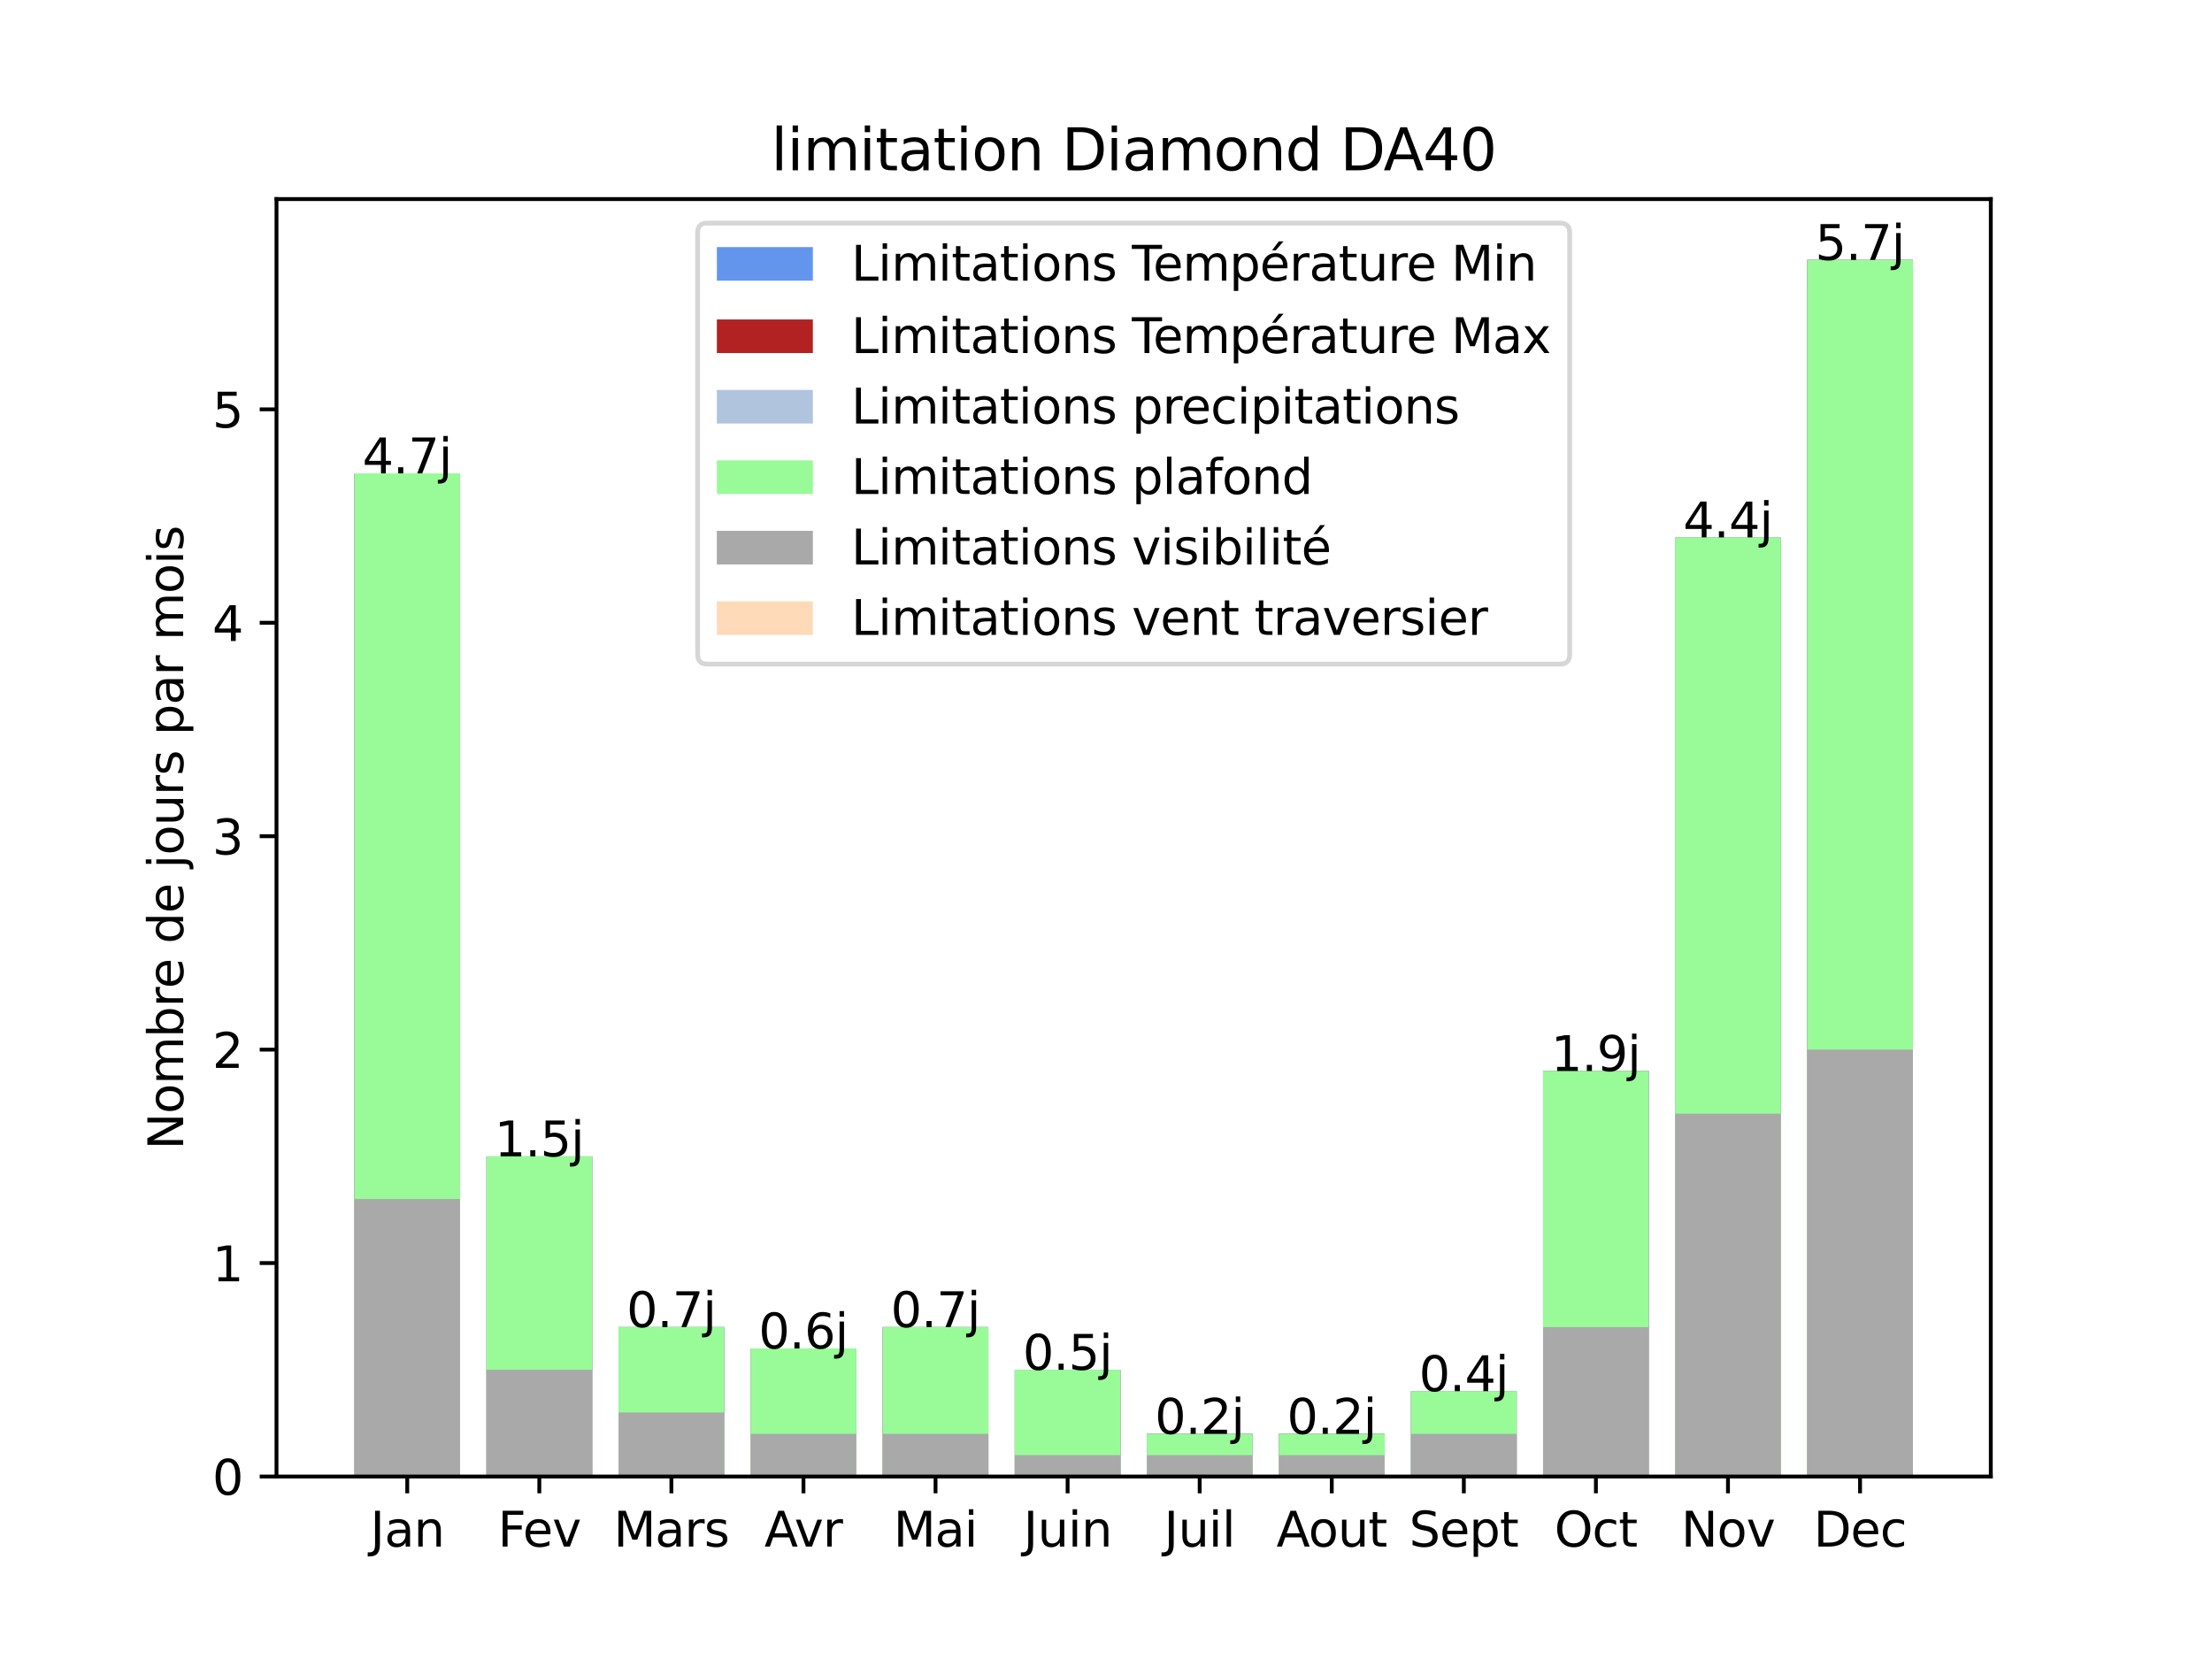 <?xml version="1.0" encoding="utf-8" standalone="no"?>
<!DOCTYPE svg PUBLIC "-//W3C//DTD SVG 1.1//EN"
  "http://www.w3.org/Graphics/SVG/1.1/DTD/svg11.dtd">
<svg xmlns:xlink="http://www.w3.org/1999/xlink" width="460.8pt" height="345.6pt" viewBox="0 0 460.8 345.6" xmlns="http://www.w3.org/2000/svg" version="1.1">
 <defs>
  <style type="text/css">*{stroke-linejoin: round; stroke-linecap: butt}</style>
 </defs>
 <g id="figure_1">
  <g id="patch_1">
   <path d="M 0 345.6 
L 460.8 345.6 
L 460.8 0 
L 0 0 
z
" style="fill: #ffffff"/>
  </g>
  <g id="axes_1">
   <g id="patch_2">
    <path d="M 57.6 307.584 
L 414.72 307.584 
L 414.72 41.472 
L 57.6 41.472 
z
" style="fill: #ffffff"/>
   </g>
   <g id="patch_3">
    <path d="M 73.833 307.584 
L 95.843 307.584 
L 95.843 98.607 
L 73.833 98.607 
z
" clip-path="url(#p73e7b53fdc)" style="fill: #6495ed"/>
   </g>
   <g id="patch_4">
    <path d="M 101.346 307.584 
L 123.356 307.584 
L 123.356 240.889 
L 101.346 240.889 
z
" clip-path="url(#p73e7b53fdc)" style="fill: #6495ed"/>
   </g>
   <g id="patch_5">
    <path d="M 128.859 307.584 
L 150.869 307.584 
L 150.869 276.46 
L 128.859 276.46 
z
" clip-path="url(#p73e7b53fdc)" style="fill: #6495ed"/>
   </g>
   <g id="patch_6">
    <path d="M 156.372 307.584 
L 178.382 307.584 
L 178.382 280.906 
L 156.372 280.906 
z
" clip-path="url(#p73e7b53fdc)" style="fill: #6495ed"/>
   </g>
   <g id="patch_7">
    <path d="M 183.885 307.584 
L 205.896 307.584 
L 205.896 276.46 
L 183.885 276.46 
z
" clip-path="url(#p73e7b53fdc)" style="fill: #6495ed"/>
   </g>
   <g id="patch_8">
    <path d="M 211.398 307.584 
L 233.409 307.584 
L 233.409 285.352 
L 211.398 285.352 
z
" clip-path="url(#p73e7b53fdc)" style="fill: #6495ed"/>
   </g>
   <g id="patch_9">
    <path d="M 238.911 307.584 
L 260.922 307.584 
L 260.922 298.691 
L 238.911 298.691 
z
" clip-path="url(#p73e7b53fdc)" style="fill: #6495ed"/>
   </g>
   <g id="patch_10">
    <path d="M 266.424 307.584 
L 288.435 307.584 
L 288.435 298.691 
L 266.424 298.691 
z
" clip-path="url(#p73e7b53fdc)" style="fill: #6495ed"/>
   </g>
   <g id="patch_11">
    <path d="M 293.938 307.584 
L 315.948 307.584 
L 315.948 289.799 
L 293.938 289.799 
z
" clip-path="url(#p73e7b53fdc)" style="fill: #6495ed"/>
   </g>
   <g id="patch_12">
    <path d="M 321.451 307.584 
L 343.461 307.584 
L 343.461 223.104 
L 321.451 223.104 
z
" clip-path="url(#p73e7b53fdc)" style="fill: #6495ed"/>
   </g>
   <g id="patch_13">
    <path d="M 348.964 307.584 
L 370.974 307.584 
L 370.974 111.946 
L 348.964 111.946 
z
" clip-path="url(#p73e7b53fdc)" style="fill: #6495ed"/>
   </g>
   <g id="patch_14">
    <path d="M 376.477 307.584 
L 398.487 307.584 
L 398.487 54.144 
L 376.477 54.144 
z
" clip-path="url(#p73e7b53fdc)" style="fill: #6495ed"/>
   </g>
   <g id="patch_15">
    <path d="M 73.833 307.584 
L 95.843 307.584 
L 95.843 98.607 
L 73.833 98.607 
z
" clip-path="url(#p73e7b53fdc)" style="fill: #b22222"/>
   </g>
   <g id="patch_16">
    <path d="M 101.346 307.584 
L 123.356 307.584 
L 123.356 240.889 
L 101.346 240.889 
z
" clip-path="url(#p73e7b53fdc)" style="fill: #b22222"/>
   </g>
   <g id="patch_17">
    <path d="M 128.859 307.584 
L 150.869 307.584 
L 150.869 276.46 
L 128.859 276.46 
z
" clip-path="url(#p73e7b53fdc)" style="fill: #b22222"/>
   </g>
   <g id="patch_18">
    <path d="M 156.372 307.584 
L 178.382 307.584 
L 178.382 280.906 
L 156.372 280.906 
z
" clip-path="url(#p73e7b53fdc)" style="fill: #b22222"/>
   </g>
   <g id="patch_19">
    <path d="M 183.885 307.584 
L 205.896 307.584 
L 205.896 276.46 
L 183.885 276.46 
z
" clip-path="url(#p73e7b53fdc)" style="fill: #b22222"/>
   </g>
   <g id="patch_20">
    <path d="M 211.398 307.584 
L 233.409 307.584 
L 233.409 285.352 
L 211.398 285.352 
z
" clip-path="url(#p73e7b53fdc)" style="fill: #b22222"/>
   </g>
   <g id="patch_21">
    <path d="M 238.911 307.584 
L 260.922 307.584 
L 260.922 298.691 
L 238.911 298.691 
z
" clip-path="url(#p73e7b53fdc)" style="fill: #b22222"/>
   </g>
   <g id="patch_22">
    <path d="M 266.424 307.584 
L 288.435 307.584 
L 288.435 298.691 
L 266.424 298.691 
z
" clip-path="url(#p73e7b53fdc)" style="fill: #b22222"/>
   </g>
   <g id="patch_23">
    <path d="M 293.938 307.584 
L 315.948 307.584 
L 315.948 289.799 
L 293.938 289.799 
z
" clip-path="url(#p73e7b53fdc)" style="fill: #b22222"/>
   </g>
   <g id="patch_24">
    <path d="M 321.451 307.584 
L 343.461 307.584 
L 343.461 223.104 
L 321.451 223.104 
z
" clip-path="url(#p73e7b53fdc)" style="fill: #b22222"/>
   </g>
   <g id="patch_25">
    <path d="M 348.964 307.584 
L 370.974 307.584 
L 370.974 111.946 
L 348.964 111.946 
z
" clip-path="url(#p73e7b53fdc)" style="fill: #b22222"/>
   </g>
   <g id="patch_26">
    <path d="M 376.477 307.584 
L 398.487 307.584 
L 398.487 54.144 
L 376.477 54.144 
z
" clip-path="url(#p73e7b53fdc)" style="fill: #b22222"/>
   </g>
   <g id="patch_27">
    <path d="M 73.833 307.584 
L 95.843 307.584 
L 95.843 98.607 
L 73.833 98.607 
z
" clip-path="url(#p73e7b53fdc)" style="fill: #b0c4de"/>
   </g>
   <g id="patch_28">
    <path d="M 101.346 307.584 
L 123.356 307.584 
L 123.356 240.889 
L 101.346 240.889 
z
" clip-path="url(#p73e7b53fdc)" style="fill: #b0c4de"/>
   </g>
   <g id="patch_29">
    <path d="M 128.859 307.584 
L 150.869 307.584 
L 150.869 276.46 
L 128.859 276.46 
z
" clip-path="url(#p73e7b53fdc)" style="fill: #b0c4de"/>
   </g>
   <g id="patch_30">
    <path d="M 156.372 307.584 
L 178.382 307.584 
L 178.382 280.906 
L 156.372 280.906 
z
" clip-path="url(#p73e7b53fdc)" style="fill: #b0c4de"/>
   </g>
   <g id="patch_31">
    <path d="M 183.885 307.584 
L 205.896 307.584 
L 205.896 276.46 
L 183.885 276.46 
z
" clip-path="url(#p73e7b53fdc)" style="fill: #b0c4de"/>
   </g>
   <g id="patch_32">
    <path d="M 211.398 307.584 
L 233.409 307.584 
L 233.409 285.352 
L 211.398 285.352 
z
" clip-path="url(#p73e7b53fdc)" style="fill: #b0c4de"/>
   </g>
   <g id="patch_33">
    <path d="M 238.911 307.584 
L 260.922 307.584 
L 260.922 298.691 
L 238.911 298.691 
z
" clip-path="url(#p73e7b53fdc)" style="fill: #b0c4de"/>
   </g>
   <g id="patch_34">
    <path d="M 266.424 307.584 
L 288.435 307.584 
L 288.435 298.691 
L 266.424 298.691 
z
" clip-path="url(#p73e7b53fdc)" style="fill: #b0c4de"/>
   </g>
   <g id="patch_35">
    <path d="M 293.938 307.584 
L 315.948 307.584 
L 315.948 289.799 
L 293.938 289.799 
z
" clip-path="url(#p73e7b53fdc)" style="fill: #b0c4de"/>
   </g>
   <g id="patch_36">
    <path d="M 321.451 307.584 
L 343.461 307.584 
L 343.461 223.104 
L 321.451 223.104 
z
" clip-path="url(#p73e7b53fdc)" style="fill: #b0c4de"/>
   </g>
   <g id="patch_37">
    <path d="M 348.964 307.584 
L 370.974 307.584 
L 370.974 111.946 
L 348.964 111.946 
z
" clip-path="url(#p73e7b53fdc)" style="fill: #b0c4de"/>
   </g>
   <g id="patch_38">
    <path d="M 376.477 307.584 
L 398.487 307.584 
L 398.487 54.144 
L 376.477 54.144 
z
" clip-path="url(#p73e7b53fdc)" style="fill: #b0c4de"/>
   </g>
   <g id="patch_39">
    <path d="M 73.833 307.584 
L 95.843 307.584 
L 95.843 98.607 
L 73.833 98.607 
z
" clip-path="url(#p73e7b53fdc)" style="fill: #98fb98"/>
   </g>
   <g id="patch_40">
    <path d="M 101.346 307.584 
L 123.356 307.584 
L 123.356 240.889 
L 101.346 240.889 
z
" clip-path="url(#p73e7b53fdc)" style="fill: #98fb98"/>
   </g>
   <g id="patch_41">
    <path d="M 128.859 307.584 
L 150.869 307.584 
L 150.869 276.46 
L 128.859 276.46 
z
" clip-path="url(#p73e7b53fdc)" style="fill: #98fb98"/>
   </g>
   <g id="patch_42">
    <path d="M 156.372 307.584 
L 178.382 307.584 
L 178.382 280.906 
L 156.372 280.906 
z
" clip-path="url(#p73e7b53fdc)" style="fill: #98fb98"/>
   </g>
   <g id="patch_43">
    <path d="M 183.885 307.584 
L 205.896 307.584 
L 205.896 276.46 
L 183.885 276.46 
z
" clip-path="url(#p73e7b53fdc)" style="fill: #98fb98"/>
   </g>
   <g id="patch_44">
    <path d="M 211.398 307.584 
L 233.409 307.584 
L 233.409 285.352 
L 211.398 285.352 
z
" clip-path="url(#p73e7b53fdc)" style="fill: #98fb98"/>
   </g>
   <g id="patch_45">
    <path d="M 238.911 307.584 
L 260.922 307.584 
L 260.922 298.691 
L 238.911 298.691 
z
" clip-path="url(#p73e7b53fdc)" style="fill: #98fb98"/>
   </g>
   <g id="patch_46">
    <path d="M 266.424 307.584 
L 288.435 307.584 
L 288.435 298.691 
L 266.424 298.691 
z
" clip-path="url(#p73e7b53fdc)" style="fill: #98fb98"/>
   </g>
   <g id="patch_47">
    <path d="M 293.938 307.584 
L 315.948 307.584 
L 315.948 289.799 
L 293.938 289.799 
z
" clip-path="url(#p73e7b53fdc)" style="fill: #98fb98"/>
   </g>
   <g id="patch_48">
    <path d="M 321.451 307.584 
L 343.461 307.584 
L 343.461 223.104 
L 321.451 223.104 
z
" clip-path="url(#p73e7b53fdc)" style="fill: #98fb98"/>
   </g>
   <g id="patch_49">
    <path d="M 348.964 307.584 
L 370.974 307.584 
L 370.974 111.946 
L 348.964 111.946 
z
" clip-path="url(#p73e7b53fdc)" style="fill: #98fb98"/>
   </g>
   <g id="patch_50">
    <path d="M 376.477 307.584 
L 398.487 307.584 
L 398.487 54.144 
L 376.477 54.144 
z
" clip-path="url(#p73e7b53fdc)" style="fill: #98fb98"/>
   </g>
   <g id="patch_51">
    <path d="M 73.833 307.584 
L 95.843 307.584 
L 95.843 249.782 
L 73.833 249.782 
z
" clip-path="url(#p73e7b53fdc)" style="fill: #a9a9a9"/>
   </g>
   <g id="patch_52">
    <path d="M 101.346 307.584 
L 123.356 307.584 
L 123.356 285.352 
L 101.346 285.352 
z
" clip-path="url(#p73e7b53fdc)" style="fill: #a9a9a9"/>
   </g>
   <g id="patch_53">
    <path d="M 128.859 307.584 
L 150.869 307.584 
L 150.869 294.245 
L 128.859 294.245 
z
" clip-path="url(#p73e7b53fdc)" style="fill: #a9a9a9"/>
   </g>
   <g id="patch_54">
    <path d="M 156.372 307.584 
L 178.382 307.584 
L 178.382 298.691 
L 156.372 298.691 
z
" clip-path="url(#p73e7b53fdc)" style="fill: #a9a9a9"/>
   </g>
   <g id="patch_55">
    <path d="M 183.885 307.584 
L 205.896 307.584 
L 205.896 298.691 
L 183.885 298.691 
z
" clip-path="url(#p73e7b53fdc)" style="fill: #a9a9a9"/>
   </g>
   <g id="patch_56">
    <path d="M 211.398 307.584 
L 233.409 307.584 
L 233.409 303.138 
L 211.398 303.138 
z
" clip-path="url(#p73e7b53fdc)" style="fill: #a9a9a9"/>
   </g>
   <g id="patch_57">
    <path d="M 238.911 307.584 
L 260.922 307.584 
L 260.922 303.138 
L 238.911 303.138 
z
" clip-path="url(#p73e7b53fdc)" style="fill: #a9a9a9"/>
   </g>
   <g id="patch_58">
    <path d="M 266.424 307.584 
L 288.435 307.584 
L 288.435 303.138 
L 266.424 303.138 
z
" clip-path="url(#p73e7b53fdc)" style="fill: #a9a9a9"/>
   </g>
   <g id="patch_59">
    <path d="M 293.938 307.584 
L 315.948 307.584 
L 315.948 298.691 
L 293.938 298.691 
z
" clip-path="url(#p73e7b53fdc)" style="fill: #a9a9a9"/>
   </g>
   <g id="patch_60">
    <path d="M 321.451 307.584 
L 343.461 307.584 
L 343.461 276.46 
L 321.451 276.46 
z
" clip-path="url(#p73e7b53fdc)" style="fill: #a9a9a9"/>
   </g>
   <g id="patch_61">
    <path d="M 348.964 307.584 
L 370.974 307.584 
L 370.974 231.997 
L 348.964 231.997 
z
" clip-path="url(#p73e7b53fdc)" style="fill: #a9a9a9"/>
   </g>
   <g id="patch_62">
    <path d="M 376.477 307.584 
L 398.487 307.584 
L 398.487 218.658 
L 376.477 218.658 
z
" clip-path="url(#p73e7b53fdc)" style="fill: #a9a9a9"/>
   </g>
   <g id="patch_63">
    <path d="M 73.833 307.584 
L 95.843 307.584 
L 95.843 307.584 
L 73.833 307.584 
z
" clip-path="url(#p73e7b53fdc)" style="fill: #ffdab9"/>
   </g>
   <g id="patch_64">
    <path d="M 101.346 307.584 
L 123.356 307.584 
L 123.356 307.584 
L 101.346 307.584 
z
" clip-path="url(#p73e7b53fdc)" style="fill: #ffdab9"/>
   </g>
   <g id="patch_65">
    <path d="M 128.859 307.584 
L 150.869 307.584 
L 150.869 307.584 
L 128.859 307.584 
z
" clip-path="url(#p73e7b53fdc)" style="fill: #ffdab9"/>
   </g>
   <g id="patch_66">
    <path d="M 156.372 307.584 
L 178.382 307.584 
L 178.382 307.584 
L 156.372 307.584 
z
" clip-path="url(#p73e7b53fdc)" style="fill: #ffdab9"/>
   </g>
   <g id="patch_67">
    <path d="M 183.885 307.584 
L 205.896 307.584 
L 205.896 307.584 
L 183.885 307.584 
z
" clip-path="url(#p73e7b53fdc)" style="fill: #ffdab9"/>
   </g>
   <g id="patch_68">
    <path d="M 211.398 307.584 
L 233.409 307.584 
L 233.409 307.584 
L 211.398 307.584 
z
" clip-path="url(#p73e7b53fdc)" style="fill: #ffdab9"/>
   </g>
   <g id="patch_69">
    <path d="M 238.911 307.584 
L 260.922 307.584 
L 260.922 307.584 
L 238.911 307.584 
z
" clip-path="url(#p73e7b53fdc)" style="fill: #ffdab9"/>
   </g>
   <g id="patch_70">
    <path d="M 266.424 307.584 
L 288.435 307.584 
L 288.435 307.584 
L 266.424 307.584 
z
" clip-path="url(#p73e7b53fdc)" style="fill: #ffdab9"/>
   </g>
   <g id="patch_71">
    <path d="M 293.938 307.584 
L 315.948 307.584 
L 315.948 307.584 
L 293.938 307.584 
z
" clip-path="url(#p73e7b53fdc)" style="fill: #ffdab9"/>
   </g>
   <g id="patch_72">
    <path d="M 321.451 307.584 
L 343.461 307.584 
L 343.461 307.584 
L 321.451 307.584 
z
" clip-path="url(#p73e7b53fdc)" style="fill: #ffdab9"/>
   </g>
   <g id="patch_73">
    <path d="M 348.964 307.584 
L 370.974 307.584 
L 370.974 307.584 
L 348.964 307.584 
z
" clip-path="url(#p73e7b53fdc)" style="fill: #ffdab9"/>
   </g>
   <g id="patch_74">
    <path d="M 376.477 307.584 
L 398.487 307.584 
L 398.487 307.584 
L 376.477 307.584 
z
" clip-path="url(#p73e7b53fdc)" style="fill: #ffdab9"/>
   </g>
   <g id="matplotlib.axis_1">
    <g id="xtick_1">
     <g id="line2d_1">
      <defs>
       <path id="m3b61938090" d="M 0 0 
L 0 3.5 
" style="stroke: #000000; stroke-width: 0.8"/>
      </defs>
      <g>
       <use xlink:href="#m3b61938090" x="84.838" y="307.584" style="stroke: #000000; stroke-width: 0.8"/>
      </g>
     </g>
     <g id="text_1">
      <!-- Jan -->
      <g transform="translate(77.13 322.182) scale(0.1 -0.1)">
       <defs>
        <path id="DejaVuSans-4a" d="M 628 4666 
L 1259 4666 
L 1259 325 
Q 1259 -519 939 -900 
Q 619 -1281 -91 -1281 
L -331 -1281 
L -331 -750 
L -134 -750 
Q 284 -750 456 -515 
Q 628 -281 628 325 
L 628 4666 
z
" transform="scale(0.016)"/>
        <path id="DejaVuSans-61" d="M 2194 1759 
Q 1497 1759 1228 1600 
Q 959 1441 959 1056 
Q 959 750 1161 570 
Q 1363 391 1709 391 
Q 2188 391 2477 730 
Q 2766 1069 2766 1631 
L 2766 1759 
L 2194 1759 
z
M 3341 1997 
L 3341 0 
L 2766 0 
L 2766 531 
Q 2569 213 2275 61 
Q 1981 -91 1556 -91 
Q 1019 -91 701 211 
Q 384 513 384 1019 
Q 384 1609 779 1909 
Q 1175 2209 1959 2209 
L 2766 2209 
L 2766 2266 
Q 2766 2663 2505 2880 
Q 2244 3097 1772 3097 
Q 1472 3097 1187 3025 
Q 903 2953 641 2809 
L 641 3341 
Q 956 3463 1253 3523 
Q 1550 3584 1831 3584 
Q 2591 3584 2966 3190 
Q 3341 2797 3341 1997 
z
" transform="scale(0.016)"/>
        <path id="DejaVuSans-6e" d="M 3513 2113 
L 3513 0 
L 2938 0 
L 2938 2094 
Q 2938 2591 2744 2837 
Q 2550 3084 2163 3084 
Q 1697 3084 1428 2787 
Q 1159 2491 1159 1978 
L 1159 0 
L 581 0 
L 581 3500 
L 1159 3500 
L 1159 2956 
Q 1366 3272 1645 3428 
Q 1925 3584 2291 3584 
Q 2894 3584 3203 3211 
Q 3513 2838 3513 2113 
z
" transform="scale(0.016)"/>
       </defs>
       <use xlink:href="#DejaVuSans-4a"/>
       <use xlink:href="#DejaVuSans-61" x="29.492"/>
       <use xlink:href="#DejaVuSans-6e" x="90.771"/>
      </g>
     </g>
    </g>
    <g id="xtick_2">
     <g id="line2d_2">
      <g>
       <use xlink:href="#m3b61938090" x="112.351" y="307.584" style="stroke: #000000; stroke-width: 0.8"/>
      </g>
     </g>
     <g id="text_2">
      <!-- Fev -->
      <g transform="translate(103.714 322.182) scale(0.1 -0.1)">
       <defs>
        <path id="DejaVuSans-46" d="M 628 4666 
L 3309 4666 
L 3309 4134 
L 1259 4134 
L 1259 2759 
L 3109 2759 
L 3109 2228 
L 1259 2228 
L 1259 0 
L 628 0 
L 628 4666 
z
" transform="scale(0.016)"/>
        <path id="DejaVuSans-65" d="M 3597 1894 
L 3597 1613 
L 953 1613 
Q 991 1019 1311 708 
Q 1631 397 2203 397 
Q 2534 397 2845 478 
Q 3156 559 3463 722 
L 3463 178 
Q 3153 47 2828 -22 
Q 2503 -91 2169 -91 
Q 1331 -91 842 396 
Q 353 884 353 1716 
Q 353 2575 817 3079 
Q 1281 3584 2069 3584 
Q 2775 3584 3186 3129 
Q 3597 2675 3597 1894 
z
M 3022 2063 
Q 3016 2534 2758 2815 
Q 2500 3097 2075 3097 
Q 1594 3097 1305 2825 
Q 1016 2553 972 2059 
L 3022 2063 
z
" transform="scale(0.016)"/>
        <path id="DejaVuSans-76" d="M 191 3500 
L 800 3500 
L 1894 563 
L 2988 3500 
L 3597 3500 
L 2284 0 
L 1503 0 
L 191 3500 
z
" transform="scale(0.016)"/>
       </defs>
       <use xlink:href="#DejaVuSans-46"/>
       <use xlink:href="#DejaVuSans-65" x="52.02"/>
       <use xlink:href="#DejaVuSans-76" x="113.543"/>
      </g>
     </g>
    </g>
    <g id="xtick_3">
     <g id="line2d_3">
      <g>
       <use xlink:href="#m3b61938090" x="139.864" y="307.584" style="stroke: #000000; stroke-width: 0.8"/>
      </g>
     </g>
     <g id="text_3">
      <!-- Mars -->
      <g transform="translate(127.826 322.182) scale(0.1 -0.1)">
       <defs>
        <path id="DejaVuSans-4d" d="M 628 4666 
L 1569 4666 
L 2759 1491 
L 3956 4666 
L 4897 4666 
L 4897 0 
L 4281 0 
L 4281 4097 
L 3078 897 
L 2444 897 
L 1241 4097 
L 1241 0 
L 628 0 
L 628 4666 
z
" transform="scale(0.016)"/>
        <path id="DejaVuSans-72" d="M 2631 2963 
Q 2534 3019 2420 3045 
Q 2306 3072 2169 3072 
Q 1681 3072 1420 2755 
Q 1159 2438 1159 1844 
L 1159 0 
L 581 0 
L 581 3500 
L 1159 3500 
L 1159 2956 
Q 1341 3275 1631 3429 
Q 1922 3584 2338 3584 
Q 2397 3584 2469 3576 
Q 2541 3569 2628 3553 
L 2631 2963 
z
" transform="scale(0.016)"/>
        <path id="DejaVuSans-73" d="M 2834 3397 
L 2834 2853 
Q 2591 2978 2328 3040 
Q 2066 3103 1784 3103 
Q 1356 3103 1142 2972 
Q 928 2841 928 2578 
Q 928 2378 1081 2264 
Q 1234 2150 1697 2047 
L 1894 2003 
Q 2506 1872 2764 1633 
Q 3022 1394 3022 966 
Q 3022 478 2636 193 
Q 2250 -91 1575 -91 
Q 1294 -91 989 -36 
Q 684 19 347 128 
L 347 722 
Q 666 556 975 473 
Q 1284 391 1588 391 
Q 1994 391 2212 530 
Q 2431 669 2431 922 
Q 2431 1156 2273 1281 
Q 2116 1406 1581 1522 
L 1381 1569 
Q 847 1681 609 1914 
Q 372 2147 372 2553 
Q 372 3047 722 3315 
Q 1072 3584 1716 3584 
Q 2034 3584 2315 3537 
Q 2597 3491 2834 3397 
z
" transform="scale(0.016)"/>
       </defs>
       <use xlink:href="#DejaVuSans-4d"/>
       <use xlink:href="#DejaVuSans-61" x="86.279"/>
       <use xlink:href="#DejaVuSans-72" x="147.559"/>
       <use xlink:href="#DejaVuSans-73" x="188.672"/>
      </g>
     </g>
    </g>
    <g id="xtick_4">
     <g id="line2d_4">
      <g>
       <use xlink:href="#m3b61938090" x="167.377" y="307.584" style="stroke: #000000; stroke-width: 0.8"/>
      </g>
     </g>
     <g id="text_4">
      <!-- Avr -->
      <g transform="translate(159.236 322.182) scale(0.1 -0.1)">
       <defs>
        <path id="DejaVuSans-41" d="M 2188 4044 
L 1331 1722 
L 3047 1722 
L 2188 4044 
z
M 1831 4666 
L 2547 4666 
L 4325 0 
L 3669 0 
L 3244 1197 
L 1141 1197 
L 716 0 
L 50 0 
L 1831 4666 
z
" transform="scale(0.016)"/>
       </defs>
       <use xlink:href="#DejaVuSans-41"/>
       <use xlink:href="#DejaVuSans-76" x="62.533"/>
       <use xlink:href="#DejaVuSans-72" x="121.713"/>
      </g>
     </g>
    </g>
    <g id="xtick_5">
     <g id="line2d_5">
      <g>
       <use xlink:href="#m3b61938090" x="194.89" y="307.584" style="stroke: #000000; stroke-width: 0.8"/>
      </g>
     </g>
     <g id="text_5">
      <!-- Mai -->
      <g transform="translate(186.123 322.182) scale(0.1 -0.1)">
       <defs>
        <path id="DejaVuSans-69" d="M 603 3500 
L 1178 3500 
L 1178 0 
L 603 0 
L 603 3500 
z
M 603 4863 
L 1178 4863 
L 1178 4134 
L 603 4134 
L 603 4863 
z
" transform="scale(0.016)"/>
       </defs>
       <use xlink:href="#DejaVuSans-4d"/>
       <use xlink:href="#DejaVuSans-61" x="86.279"/>
       <use xlink:href="#DejaVuSans-69" x="147.559"/>
      </g>
     </g>
    </g>
    <g id="xtick_6">
     <g id="line2d_6">
      <g>
       <use xlink:href="#m3b61938090" x="222.403" y="307.584" style="stroke: #000000; stroke-width: 0.8"/>
      </g>
     </g>
     <g id="text_6">
      <!-- Juin -->
      <g transform="translate(213.202 322.182) scale(0.1 -0.1)">
       <defs>
        <path id="DejaVuSans-75" d="M 544 1381 
L 544 3500 
L 1119 3500 
L 1119 1403 
Q 1119 906 1312 657 
Q 1506 409 1894 409 
Q 2359 409 2629 706 
Q 2900 1003 2900 1516 
L 2900 3500 
L 3475 3500 
L 3475 0 
L 2900 0 
L 2900 538 
Q 2691 219 2414 64 
Q 2138 -91 1772 -91 
Q 1169 -91 856 284 
Q 544 659 544 1381 
z
M 1991 3584 
L 1991 3584 
z
" transform="scale(0.016)"/>
       </defs>
       <use xlink:href="#DejaVuSans-4a"/>
       <use xlink:href="#DejaVuSans-75" x="29.492"/>
       <use xlink:href="#DejaVuSans-69" x="92.871"/>
       <use xlink:href="#DejaVuSans-6e" x="120.654"/>
      </g>
     </g>
    </g>
    <g id="xtick_7">
     <g id="line2d_7">
      <g>
       <use xlink:href="#m3b61938090" x="249.917" y="307.584" style="stroke: #000000; stroke-width: 0.8"/>
      </g>
     </g>
     <g id="text_7">
      <!-- Juil -->
      <g transform="translate(242.495 322.182) scale(0.1 -0.1)">
       <defs>
        <path id="DejaVuSans-6c" d="M 603 4863 
L 1178 4863 
L 1178 0 
L 603 0 
L 603 4863 
z
" transform="scale(0.016)"/>
       </defs>
       <use xlink:href="#DejaVuSans-4a"/>
       <use xlink:href="#DejaVuSans-75" x="29.492"/>
       <use xlink:href="#DejaVuSans-69" x="92.871"/>
       <use xlink:href="#DejaVuSans-6c" x="120.654"/>
      </g>
     </g>
    </g>
    <g id="xtick_8">
     <g id="line2d_8">
      <g>
       <use xlink:href="#m3b61938090" x="277.43" y="307.584" style="stroke: #000000; stroke-width: 0.8"/>
      </g>
     </g>
     <g id="text_8">
      <!-- Aout -->
      <g transform="translate(265.909 322.182) scale(0.1 -0.1)">
       <defs>
        <path id="DejaVuSans-6f" d="M 1959 3097 
Q 1497 3097 1228 2736 
Q 959 2375 959 1747 
Q 959 1119 1226 758 
Q 1494 397 1959 397 
Q 2419 397 2687 759 
Q 2956 1122 2956 1747 
Q 2956 2369 2687 2733 
Q 2419 3097 1959 3097 
z
M 1959 3584 
Q 2709 3584 3137 3096 
Q 3566 2609 3566 1747 
Q 3566 888 3137 398 
Q 2709 -91 1959 -91 
Q 1206 -91 779 398 
Q 353 888 353 1747 
Q 353 2609 779 3096 
Q 1206 3584 1959 3584 
z
" transform="scale(0.016)"/>
        <path id="DejaVuSans-74" d="M 1172 4494 
L 1172 3500 
L 2356 3500 
L 2356 3053 
L 1172 3053 
L 1172 1153 
Q 1172 725 1289 603 
Q 1406 481 1766 481 
L 2356 481 
L 2356 0 
L 1766 0 
Q 1100 0 847 248 
Q 594 497 594 1153 
L 594 3053 
L 172 3053 
L 172 3500 
L 594 3500 
L 594 4494 
L 1172 4494 
z
" transform="scale(0.016)"/>
       </defs>
       <use xlink:href="#DejaVuSans-41"/>
       <use xlink:href="#DejaVuSans-6f" x="66.658"/>
       <use xlink:href="#DejaVuSans-75" x="127.84"/>
       <use xlink:href="#DejaVuSans-74" x="191.219"/>
      </g>
     </g>
    </g>
    <g id="xtick_9">
     <g id="line2d_9">
      <g>
       <use xlink:href="#m3b61938090" x="304.943" y="307.584" style="stroke: #000000; stroke-width: 0.8"/>
      </g>
     </g>
     <g id="text_9">
      <!-- Sept -->
      <g transform="translate(293.558 322.182) scale(0.1 -0.1)">
       <defs>
        <path id="DejaVuSans-53" d="M 3425 4513 
L 3425 3897 
Q 3066 4069 2747 4153 
Q 2428 4238 2131 4238 
Q 1616 4238 1336 4038 
Q 1056 3838 1056 3469 
Q 1056 3159 1242 3001 
Q 1428 2844 1947 2747 
L 2328 2669 
Q 3034 2534 3370 2195 
Q 3706 1856 3706 1288 
Q 3706 609 3251 259 
Q 2797 -91 1919 -91 
Q 1588 -91 1214 -16 
Q 841 59 441 206 
L 441 856 
Q 825 641 1194 531 
Q 1563 422 1919 422 
Q 2459 422 2753 634 
Q 3047 847 3047 1241 
Q 3047 1584 2836 1778 
Q 2625 1972 2144 2069 
L 1759 2144 
Q 1053 2284 737 2584 
Q 422 2884 422 3419 
Q 422 4038 858 4394 
Q 1294 4750 2059 4750 
Q 2388 4750 2728 4690 
Q 3069 4631 3425 4513 
z
" transform="scale(0.016)"/>
        <path id="DejaVuSans-70" d="M 1159 525 
L 1159 -1331 
L 581 -1331 
L 581 3500 
L 1159 3500 
L 1159 2969 
Q 1341 3281 1617 3432 
Q 1894 3584 2278 3584 
Q 2916 3584 3314 3078 
Q 3713 2572 3713 1747 
Q 3713 922 3314 415 
Q 2916 -91 2278 -91 
Q 1894 -91 1617 61 
Q 1341 213 1159 525 
z
M 3116 1747 
Q 3116 2381 2855 2742 
Q 2594 3103 2138 3103 
Q 1681 3103 1420 2742 
Q 1159 2381 1159 1747 
Q 1159 1113 1420 752 
Q 1681 391 2138 391 
Q 2594 391 2855 752 
Q 3116 1113 3116 1747 
z
" transform="scale(0.016)"/>
       </defs>
       <use xlink:href="#DejaVuSans-53"/>
       <use xlink:href="#DejaVuSans-65" x="63.477"/>
       <use xlink:href="#DejaVuSans-70" x="125"/>
       <use xlink:href="#DejaVuSans-74" x="188.477"/>
      </g>
     </g>
    </g>
    <g id="xtick_10">
     <g id="line2d_10">
      <g>
       <use xlink:href="#m3b61938090" x="332.456" y="307.584" style="stroke: #000000; stroke-width: 0.8"/>
      </g>
     </g>
     <g id="text_10">
      <!-- Oct -->
      <g transform="translate(323.811 322.182) scale(0.1 -0.1)">
       <defs>
        <path id="DejaVuSans-4f" d="M 2522 4238 
Q 1834 4238 1429 3725 
Q 1025 3213 1025 2328 
Q 1025 1447 1429 934 
Q 1834 422 2522 422 
Q 3209 422 3611 934 
Q 4013 1447 4013 2328 
Q 4013 3213 3611 3725 
Q 3209 4238 2522 4238 
z
M 2522 4750 
Q 3503 4750 4090 4092 
Q 4678 3434 4678 2328 
Q 4678 1225 4090 567 
Q 3503 -91 2522 -91 
Q 1538 -91 948 565 
Q 359 1222 359 2328 
Q 359 3434 948 4092 
Q 1538 4750 2522 4750 
z
" transform="scale(0.016)"/>
        <path id="DejaVuSans-63" d="M 3122 3366 
L 3122 2828 
Q 2878 2963 2633 3030 
Q 2388 3097 2138 3097 
Q 1578 3097 1268 2742 
Q 959 2388 959 1747 
Q 959 1106 1268 751 
Q 1578 397 2138 397 
Q 2388 397 2633 464 
Q 2878 531 3122 666 
L 3122 134 
Q 2881 22 2623 -34 
Q 2366 -91 2075 -91 
Q 1284 -91 818 406 
Q 353 903 353 1747 
Q 353 2603 823 3093 
Q 1294 3584 2113 3584 
Q 2378 3584 2631 3529 
Q 2884 3475 3122 3366 
z
" transform="scale(0.016)"/>
       </defs>
       <use xlink:href="#DejaVuSans-4f"/>
       <use xlink:href="#DejaVuSans-63" x="78.711"/>
       <use xlink:href="#DejaVuSans-74" x="133.691"/>
      </g>
     </g>
    </g>
    <g id="xtick_11">
     <g id="line2d_11">
      <g>
       <use xlink:href="#m3b61938090" x="359.969" y="307.584" style="stroke: #000000; stroke-width: 0.8"/>
      </g>
     </g>
     <g id="text_11">
      <!-- Nov -->
      <g transform="translate(350.21 322.182) scale(0.1 -0.1)">
       <defs>
        <path id="DejaVuSans-4e" d="M 628 4666 
L 1478 4666 
L 3547 763 
L 3547 4666 
L 4159 4666 
L 4159 0 
L 3309 0 
L 1241 3903 
L 1241 0 
L 628 0 
L 628 4666 
z
" transform="scale(0.016)"/>
       </defs>
       <use xlink:href="#DejaVuSans-4e"/>
       <use xlink:href="#DejaVuSans-6f" x="74.805"/>
       <use xlink:href="#DejaVuSans-76" x="135.986"/>
      </g>
     </g>
    </g>
    <g id="xtick_12">
     <g id="line2d_12">
      <g>
       <use xlink:href="#m3b61938090" x="387.482" y="307.584" style="stroke: #000000; stroke-width: 0.8"/>
      </g>
     </g>
     <g id="text_12">
      <!-- Dec -->
      <g transform="translate(377.806 322.182) scale(0.1 -0.1)">
       <defs>
        <path id="DejaVuSans-44" d="M 1259 4147 
L 1259 519 
L 2022 519 
Q 2988 519 3436 956 
Q 3884 1394 3884 2338 
Q 3884 3275 3436 3711 
Q 2988 4147 2022 4147 
L 1259 4147 
z
M 628 4666 
L 1925 4666 
Q 3281 4666 3915 4102 
Q 4550 3538 4550 2338 
Q 4550 1131 3912 565 
Q 3275 0 1925 0 
L 628 0 
L 628 4666 
z
" transform="scale(0.016)"/>
       </defs>
       <use xlink:href="#DejaVuSans-44"/>
       <use xlink:href="#DejaVuSans-65" x="77.002"/>
       <use xlink:href="#DejaVuSans-63" x="138.525"/>
      </g>
     </g>
    </g>
   </g>
   <g id="matplotlib.axis_2">
    <g id="ytick_1">
     <g id="line2d_13">
      <defs>
       <path id="m3e950e9c71" d="M 0 0 
L -3.5 0 
" style="stroke: #000000; stroke-width: 0.8"/>
      </defs>
      <g>
       <use xlink:href="#m3e950e9c71" x="57.6" y="307.584" style="stroke: #000000; stroke-width: 0.8"/>
      </g>
     </g>
     <g id="text_13">
      <!-- 0 -->
      <g transform="translate(44.237 311.383) scale(0.1 -0.1)">
       <defs>
        <path id="DejaVuSans-30" d="M 2034 4250 
Q 1547 4250 1301 3770 
Q 1056 3291 1056 2328 
Q 1056 1369 1301 889 
Q 1547 409 2034 409 
Q 2525 409 2770 889 
Q 3016 1369 3016 2328 
Q 3016 3291 2770 3770 
Q 2525 4250 2034 4250 
z
M 2034 4750 
Q 2819 4750 3233 4129 
Q 3647 3509 3647 2328 
Q 3647 1150 3233 529 
Q 2819 -91 2034 -91 
Q 1250 -91 836 529 
Q 422 1150 422 2328 
Q 422 3509 836 4129 
Q 1250 4750 2034 4750 
z
" transform="scale(0.016)"/>
       </defs>
       <use xlink:href="#DejaVuSans-30"/>
      </g>
     </g>
    </g>
    <g id="ytick_2">
     <g id="line2d_14">
      <g>
       <use xlink:href="#m3e950e9c71" x="57.6" y="263.121" style="stroke: #000000; stroke-width: 0.8"/>
      </g>
     </g>
     <g id="text_14">
      <!-- 1 -->
      <g transform="translate(44.237 266.92) scale(0.1 -0.1)">
       <defs>
        <path id="DejaVuSans-31" d="M 794 531 
L 1825 531 
L 1825 4091 
L 703 3866 
L 703 4441 
L 1819 4666 
L 2450 4666 
L 2450 531 
L 3481 531 
L 3481 0 
L 794 0 
L 794 531 
z
" transform="scale(0.016)"/>
       </defs>
       <use xlink:href="#DejaVuSans-31"/>
      </g>
     </g>
    </g>
    <g id="ytick_3">
     <g id="line2d_15">
      <g>
       <use xlink:href="#m3e950e9c71" x="57.6" y="218.658" style="stroke: #000000; stroke-width: 0.8"/>
      </g>
     </g>
     <g id="text_15">
      <!-- 2 -->
      <g transform="translate(44.237 222.457) scale(0.1 -0.1)">
       <defs>
        <path id="DejaVuSans-32" d="M 1228 531 
L 3431 531 
L 3431 0 
L 469 0 
L 469 531 
Q 828 903 1448 1529 
Q 2069 2156 2228 2338 
Q 2531 2678 2651 2914 
Q 2772 3150 2772 3378 
Q 2772 3750 2511 3984 
Q 2250 4219 1831 4219 
Q 1534 4219 1204 4116 
Q 875 4013 500 3803 
L 500 4441 
Q 881 4594 1212 4672 
Q 1544 4750 1819 4750 
Q 2544 4750 2975 4387 
Q 3406 4025 3406 3419 
Q 3406 3131 3298 2873 
Q 3191 2616 2906 2266 
Q 2828 2175 2409 1742 
Q 1991 1309 1228 531 
z
" transform="scale(0.016)"/>
       </defs>
       <use xlink:href="#DejaVuSans-32"/>
      </g>
     </g>
    </g>
    <g id="ytick_4">
     <g id="line2d_16">
      <g>
       <use xlink:href="#m3e950e9c71" x="57.6" y="174.195" style="stroke: #000000; stroke-width: 0.8"/>
      </g>
     </g>
     <g id="text_16">
      <!-- 3 -->
      <g transform="translate(44.237 177.994) scale(0.1 -0.1)">
       <defs>
        <path id="DejaVuSans-33" d="M 2597 2516 
Q 3050 2419 3304 2112 
Q 3559 1806 3559 1356 
Q 3559 666 3084 287 
Q 2609 -91 1734 -91 
Q 1441 -91 1130 -33 
Q 819 25 488 141 
L 488 750 
Q 750 597 1062 519 
Q 1375 441 1716 441 
Q 2309 441 2620 675 
Q 2931 909 2931 1356 
Q 2931 1769 2642 2001 
Q 2353 2234 1838 2234 
L 1294 2234 
L 1294 2753 
L 1863 2753 
Q 2328 2753 2575 2939 
Q 2822 3125 2822 3475 
Q 2822 3834 2567 4026 
Q 2313 4219 1838 4219 
Q 1578 4219 1281 4162 
Q 984 4106 628 3988 
L 628 4550 
Q 988 4650 1302 4700 
Q 1616 4750 1894 4750 
Q 2613 4750 3031 4423 
Q 3450 4097 3450 3541 
Q 3450 3153 3228 2886 
Q 3006 2619 2597 2516 
z
" transform="scale(0.016)"/>
       </defs>
       <use xlink:href="#DejaVuSans-33"/>
      </g>
     </g>
    </g>
    <g id="ytick_5">
     <g id="line2d_17">
      <g>
       <use xlink:href="#m3e950e9c71" x="57.6" y="129.731" style="stroke: #000000; stroke-width: 0.8"/>
      </g>
     </g>
     <g id="text_17">
      <!-- 4 -->
      <g transform="translate(44.237 133.531) scale(0.1 -0.1)">
       <defs>
        <path id="DejaVuSans-34" d="M 2419 4116 
L 825 1625 
L 2419 1625 
L 2419 4116 
z
M 2253 4666 
L 3047 4666 
L 3047 1625 
L 3713 1625 
L 3713 1100 
L 3047 1100 
L 3047 0 
L 2419 0 
L 2419 1100 
L 313 1100 
L 313 1709 
L 2253 4666 
z
" transform="scale(0.016)"/>
       </defs>
       <use xlink:href="#DejaVuSans-34"/>
      </g>
     </g>
    </g>
    <g id="ytick_6">
     <g id="line2d_18">
      <g>
       <use xlink:href="#m3e950e9c71" x="57.6" y="85.268" style="stroke: #000000; stroke-width: 0.8"/>
      </g>
     </g>
     <g id="text_18">
      <!-- 5 -->
      <g transform="translate(44.237 89.067) scale(0.1 -0.1)">
       <defs>
        <path id="DejaVuSans-35" d="M 691 4666 
L 3169 4666 
L 3169 4134 
L 1269 4134 
L 1269 2991 
Q 1406 3038 1543 3061 
Q 1681 3084 1819 3084 
Q 2600 3084 3056 2656 
Q 3513 2228 3513 1497 
Q 3513 744 3044 326 
Q 2575 -91 1722 -91 
Q 1428 -91 1123 -41 
Q 819 9 494 109 
L 494 744 
Q 775 591 1075 516 
Q 1375 441 1709 441 
Q 2250 441 2565 725 
Q 2881 1009 2881 1497 
Q 2881 1984 2565 2268 
Q 2250 2553 1709 2553 
Q 1456 2553 1204 2497 
Q 953 2441 691 2322 
L 691 4666 
z
" transform="scale(0.016)"/>
       </defs>
       <use xlink:href="#DejaVuSans-35"/>
      </g>
     </g>
    </g>
    <g id="text_19">
     <!-- Nombre de jours par mois -->
     <g transform="translate(38.158 239.494) rotate(-90) scale(0.1 -0.1)">
      <defs>
       <path id="DejaVuSans-6d" d="M 3328 2828 
Q 3544 3216 3844 3400 
Q 4144 3584 4550 3584 
Q 5097 3584 5394 3201 
Q 5691 2819 5691 2113 
L 5691 0 
L 5113 0 
L 5113 2094 
Q 5113 2597 4934 2840 
Q 4756 3084 4391 3084 
Q 3944 3084 3684 2787 
Q 3425 2491 3425 1978 
L 3425 0 
L 2847 0 
L 2847 2094 
Q 2847 2600 2669 2842 
Q 2491 3084 2119 3084 
Q 1678 3084 1418 2786 
Q 1159 2488 1159 1978 
L 1159 0 
L 581 0 
L 581 3500 
L 1159 3500 
L 1159 2956 
Q 1356 3278 1631 3431 
Q 1906 3584 2284 3584 
Q 2666 3584 2933 3390 
Q 3200 3197 3328 2828 
z
" transform="scale(0.016)"/>
       <path id="DejaVuSans-62" d="M 3116 1747 
Q 3116 2381 2855 2742 
Q 2594 3103 2138 3103 
Q 1681 3103 1420 2742 
Q 1159 2381 1159 1747 
Q 1159 1113 1420 752 
Q 1681 391 2138 391 
Q 2594 391 2855 752 
Q 3116 1113 3116 1747 
z
M 1159 2969 
Q 1341 3281 1617 3432 
Q 1894 3584 2278 3584 
Q 2916 3584 3314 3078 
Q 3713 2572 3713 1747 
Q 3713 922 3314 415 
Q 2916 -91 2278 -91 
Q 1894 -91 1617 61 
Q 1341 213 1159 525 
L 1159 0 
L 581 0 
L 581 4863 
L 1159 4863 
L 1159 2969 
z
" transform="scale(0.016)"/>
       <path id="DejaVuSans-20" transform="scale(0.016)"/>
       <path id="DejaVuSans-64" d="M 2906 2969 
L 2906 4863 
L 3481 4863 
L 3481 0 
L 2906 0 
L 2906 525 
Q 2725 213 2448 61 
Q 2172 -91 1784 -91 
Q 1150 -91 751 415 
Q 353 922 353 1747 
Q 353 2572 751 3078 
Q 1150 3584 1784 3584 
Q 2172 3584 2448 3432 
Q 2725 3281 2906 2969 
z
M 947 1747 
Q 947 1113 1208 752 
Q 1469 391 1925 391 
Q 2381 391 2643 752 
Q 2906 1113 2906 1747 
Q 2906 2381 2643 2742 
Q 2381 3103 1925 3103 
Q 1469 3103 1208 2742 
Q 947 2381 947 1747 
z
" transform="scale(0.016)"/>
       <path id="DejaVuSans-6a" d="M 603 3500 
L 1178 3500 
L 1178 -63 
Q 1178 -731 923 -1031 
Q 669 -1331 103 -1331 
L -116 -1331 
L -116 -844 
L 38 -844 
Q 366 -844 484 -692 
Q 603 -541 603 -63 
L 603 3500 
z
M 603 4863 
L 1178 4863 
L 1178 4134 
L 603 4134 
L 603 4863 
z
" transform="scale(0.016)"/>
      </defs>
      <use xlink:href="#DejaVuSans-4e"/>
      <use xlink:href="#DejaVuSans-6f" x="74.805"/>
      <use xlink:href="#DejaVuSans-6d" x="135.986"/>
      <use xlink:href="#DejaVuSans-62" x="233.398"/>
      <use xlink:href="#DejaVuSans-72" x="296.875"/>
      <use xlink:href="#DejaVuSans-65" x="335.738"/>
      <use xlink:href="#DejaVuSans-20" x="397.262"/>
      <use xlink:href="#DejaVuSans-64" x="429.049"/>
      <use xlink:href="#DejaVuSans-65" x="492.525"/>
      <use xlink:href="#DejaVuSans-20" x="554.049"/>
      <use xlink:href="#DejaVuSans-6a" x="585.836"/>
      <use xlink:href="#DejaVuSans-6f" x="613.619"/>
      <use xlink:href="#DejaVuSans-75" x="674.801"/>
      <use xlink:href="#DejaVuSans-72" x="738.18"/>
      <use xlink:href="#DejaVuSans-73" x="779.293"/>
      <use xlink:href="#DejaVuSans-20" x="831.393"/>
      <use xlink:href="#DejaVuSans-70" x="863.18"/>
      <use xlink:href="#DejaVuSans-61" x="926.656"/>
      <use xlink:href="#DejaVuSans-72" x="987.936"/>
      <use xlink:href="#DejaVuSans-20" x="1029.049"/>
      <use xlink:href="#DejaVuSans-6d" x="1060.836"/>
      <use xlink:href="#DejaVuSans-6f" x="1158.248"/>
      <use xlink:href="#DejaVuSans-69" x="1219.43"/>
      <use xlink:href="#DejaVuSans-73" x="1247.213"/>
     </g>
    </g>
   </g>
   <g id="patch_75">
    <path d="M 57.6 307.584 
L 57.6 41.472 
" style="fill: none; stroke: #000000; stroke-width: 0.8; stroke-linejoin: miter; stroke-linecap: square"/>
   </g>
   <g id="patch_76">
    <path d="M 414.72 307.584 
L 414.72 41.472 
" style="fill: none; stroke: #000000; stroke-width: 0.8; stroke-linejoin: miter; stroke-linecap: square"/>
   </g>
   <g id="patch_77">
    <path d="M 57.6 307.584 
L 414.72 307.584 
" style="fill: none; stroke: #000000; stroke-width: 0.8; stroke-linejoin: miter; stroke-linecap: square"/>
   </g>
   <g id="patch_78">
    <path d="M 57.6 41.472 
L 414.72 41.472 
" style="fill: none; stroke: #000000; stroke-width: 0.8; stroke-linejoin: miter; stroke-linecap: square"/>
   </g>
   <g id="text_20">
    <!-- 4.7j -->
    <g transform="translate(75.497 98.607) scale(0.1 -0.1)">
     <defs>
      <path id="DejaVuSans-2e" d="M 684 794 
L 1344 794 
L 1344 0 
L 684 0 
L 684 794 
z
" transform="scale(0.016)"/>
      <path id="DejaVuSans-37" d="M 525 4666 
L 3525 4666 
L 3525 4397 
L 1831 0 
L 1172 0 
L 2766 4134 
L 525 4134 
L 525 4666 
z
" transform="scale(0.016)"/>
     </defs>
     <use xlink:href="#DejaVuSans-34"/>
     <use xlink:href="#DejaVuSans-2e" x="63.623"/>
     <use xlink:href="#DejaVuSans-37" x="95.41"/>
     <use xlink:href="#DejaVuSans-6a" x="159.033"/>
    </g>
   </g>
   <g id="text_21">
    <!-- 1.5j -->
    <g transform="translate(103.01 240.889) scale(0.1 -0.1)">
     <use xlink:href="#DejaVuSans-31"/>
     <use xlink:href="#DejaVuSans-2e" x="63.623"/>
     <use xlink:href="#DejaVuSans-35" x="95.41"/>
     <use xlink:href="#DejaVuSans-6a" x="159.033"/>
    </g>
   </g>
   <g id="text_22">
    <!-- 0.7j -->
    <g transform="translate(130.524 276.46) scale(0.1 -0.1)">
     <use xlink:href="#DejaVuSans-30"/>
     <use xlink:href="#DejaVuSans-2e" x="63.623"/>
     <use xlink:href="#DejaVuSans-37" x="95.41"/>
     <use xlink:href="#DejaVuSans-6a" x="159.033"/>
    </g>
   </g>
   <g id="text_23">
    <!-- 0.6j -->
    <g transform="translate(158.037 280.906) scale(0.1 -0.1)">
     <defs>
      <path id="DejaVuSans-36" d="M 2113 2584 
Q 1688 2584 1439 2293 
Q 1191 2003 1191 1497 
Q 1191 994 1439 701 
Q 1688 409 2113 409 
Q 2538 409 2786 701 
Q 3034 994 3034 1497 
Q 3034 2003 2786 2293 
Q 2538 2584 2113 2584 
z
M 3366 4563 
L 3366 3988 
Q 3128 4100 2886 4159 
Q 2644 4219 2406 4219 
Q 1781 4219 1451 3797 
Q 1122 3375 1075 2522 
Q 1259 2794 1537 2939 
Q 1816 3084 2150 3084 
Q 2853 3084 3261 2657 
Q 3669 2231 3669 1497 
Q 3669 778 3244 343 
Q 2819 -91 2113 -91 
Q 1303 -91 875 529 
Q 447 1150 447 2328 
Q 447 3434 972 4092 
Q 1497 4750 2381 4750 
Q 2619 4750 2861 4703 
Q 3103 4656 3366 4563 
z
" transform="scale(0.016)"/>
     </defs>
     <use xlink:href="#DejaVuSans-30"/>
     <use xlink:href="#DejaVuSans-2e" x="63.623"/>
     <use xlink:href="#DejaVuSans-36" x="95.41"/>
     <use xlink:href="#DejaVuSans-6a" x="159.033"/>
    </g>
   </g>
   <g id="text_24">
    <!-- 0.7j -->
    <g transform="translate(185.55 276.46) scale(0.1 -0.1)">
     <use xlink:href="#DejaVuSans-30"/>
     <use xlink:href="#DejaVuSans-2e" x="63.623"/>
     <use xlink:href="#DejaVuSans-37" x="95.41"/>
     <use xlink:href="#DejaVuSans-6a" x="159.033"/>
    </g>
   </g>
   <g id="text_25">
    <!-- 0.5j -->
    <g transform="translate(213.063 285.352) scale(0.1 -0.1)">
     <use xlink:href="#DejaVuSans-30"/>
     <use xlink:href="#DejaVuSans-2e" x="63.623"/>
     <use xlink:href="#DejaVuSans-35" x="95.41"/>
     <use xlink:href="#DejaVuSans-6a" x="159.033"/>
    </g>
   </g>
   <g id="text_26">
    <!-- 0.2j -->
    <g transform="translate(240.576 298.691) scale(0.1 -0.1)">
     <use xlink:href="#DejaVuSans-30"/>
     <use xlink:href="#DejaVuSans-2e" x="63.623"/>
     <use xlink:href="#DejaVuSans-32" x="95.41"/>
     <use xlink:href="#DejaVuSans-6a" x="159.033"/>
    </g>
   </g>
   <g id="text_27">
    <!-- 0.2j -->
    <g transform="translate(268.089 298.691) scale(0.1 -0.1)">
     <use xlink:href="#DejaVuSans-30"/>
     <use xlink:href="#DejaVuSans-2e" x="63.623"/>
     <use xlink:href="#DejaVuSans-32" x="95.41"/>
     <use xlink:href="#DejaVuSans-6a" x="159.033"/>
    </g>
   </g>
   <g id="text_28">
    <!-- 0.4j -->
    <g transform="translate(295.602 289.799) scale(0.1 -0.1)">
     <use xlink:href="#DejaVuSans-30"/>
     <use xlink:href="#DejaVuSans-2e" x="63.623"/>
     <use xlink:href="#DejaVuSans-34" x="95.41"/>
     <use xlink:href="#DejaVuSans-6a" x="159.033"/>
    </g>
   </g>
   <g id="text_29">
    <!-- 1.9j -->
    <g transform="translate(323.115 223.104) scale(0.1 -0.1)">
     <defs>
      <path id="DejaVuSans-39" d="M 703 97 
L 703 672 
Q 941 559 1184 500 
Q 1428 441 1663 441 
Q 2288 441 2617 861 
Q 2947 1281 2994 2138 
Q 2813 1869 2534 1725 
Q 2256 1581 1919 1581 
Q 1219 1581 811 2004 
Q 403 2428 403 3163 
Q 403 3881 828 4315 
Q 1253 4750 1959 4750 
Q 2769 4750 3195 4129 
Q 3622 3509 3622 2328 
Q 3622 1225 3098 567 
Q 2575 -91 1691 -91 
Q 1453 -91 1209 -44 
Q 966 3 703 97 
z
M 1959 2075 
Q 2384 2075 2632 2365 
Q 2881 2656 2881 3163 
Q 2881 3666 2632 3958 
Q 2384 4250 1959 4250 
Q 1534 4250 1286 3958 
Q 1038 3666 1038 3163 
Q 1038 2656 1286 2365 
Q 1534 2075 1959 2075 
z
" transform="scale(0.016)"/>
     </defs>
     <use xlink:href="#DejaVuSans-31"/>
     <use xlink:href="#DejaVuSans-2e" x="63.623"/>
     <use xlink:href="#DejaVuSans-39" x="95.41"/>
     <use xlink:href="#DejaVuSans-6a" x="159.033"/>
    </g>
   </g>
   <g id="text_30">
    <!-- 4.4j -->
    <g transform="translate(350.628 111.946) scale(0.1 -0.1)">
     <use xlink:href="#DejaVuSans-34"/>
     <use xlink:href="#DejaVuSans-2e" x="63.623"/>
     <use xlink:href="#DejaVuSans-34" x="95.41"/>
     <use xlink:href="#DejaVuSans-6a" x="159.033"/>
    </g>
   </g>
   <g id="text_31">
    <!-- 5.7j -->
    <g transform="translate(378.141 54.144) scale(0.1 -0.1)">
     <use xlink:href="#DejaVuSans-35"/>
     <use xlink:href="#DejaVuSans-2e" x="63.623"/>
     <use xlink:href="#DejaVuSans-37" x="95.41"/>
     <use xlink:href="#DejaVuSans-6a" x="159.033"/>
    </g>
   </g>
   <g id="text_32">
    <!-- limitation Diamond DA40 -->
    <g transform="translate(160.634 35.472) scale(0.12 -0.12)">
     <use xlink:href="#DejaVuSans-6c"/>
     <use xlink:href="#DejaVuSans-69" x="27.783"/>
     <use xlink:href="#DejaVuSans-6d" x="55.566"/>
     <use xlink:href="#DejaVuSans-69" x="152.979"/>
     <use xlink:href="#DejaVuSans-74" x="180.762"/>
     <use xlink:href="#DejaVuSans-61" x="219.971"/>
     <use xlink:href="#DejaVuSans-74" x="281.25"/>
     <use xlink:href="#DejaVuSans-69" x="320.459"/>
     <use xlink:href="#DejaVuSans-6f" x="348.242"/>
     <use xlink:href="#DejaVuSans-6e" x="409.424"/>
     <use xlink:href="#DejaVuSans-20" x="472.803"/>
     <use xlink:href="#DejaVuSans-44" x="504.59"/>
     <use xlink:href="#DejaVuSans-69" x="581.592"/>
     <use xlink:href="#DejaVuSans-61" x="609.375"/>
     <use xlink:href="#DejaVuSans-6d" x="670.654"/>
     <use xlink:href="#DejaVuSans-6f" x="768.066"/>
     <use xlink:href="#DejaVuSans-6e" x="829.248"/>
     <use xlink:href="#DejaVuSans-64" x="892.627"/>
     <use xlink:href="#DejaVuSans-20" x="956.104"/>
     <use xlink:href="#DejaVuSans-44" x="987.891"/>
     <use xlink:href="#DejaVuSans-41" x="1063.143"/>
     <use xlink:href="#DejaVuSans-34" x="1131.551"/>
     <use xlink:href="#DejaVuSans-30" x="1195.174"/>
    </g>
   </g>
   <g id="legend_1">
    <g id="patch_79">
     <path d="M 147.334 138.341 
L 324.986 138.341 
Q 326.986 138.341 326.986 136.341 
L 326.986 48.472 
Q 326.986 46.472 324.986 46.472 
L 147.334 46.472 
Q 145.334 46.472 145.334 48.472 
L 145.334 136.341 
Q 145.334 138.341 147.334 138.341 
z
" style="fill: #ffffff; opacity: 0.8; stroke: #cccccc; stroke-linejoin: miter"/>
    </g>
    <g id="patch_80">
     <path d="M 149.334 58.47 
L 169.334 58.47 
L 169.334 51.47 
L 149.334 51.47 
z
" style="fill: #6495ed"/>
    </g>
    <g id="text_33">
     <!-- Limitations Température Min -->
     <g transform="translate(177.334 58.47) scale(0.1 -0.1)">
      <defs>
       <path id="DejaVuSans-4c" d="M 628 4666 
L 1259 4666 
L 1259 531 
L 3531 531 
L 3531 0 
L 628 0 
L 628 4666 
z
" transform="scale(0.016)"/>
       <path id="DejaVuSans-54" d="M -19 4666 
L 3928 4666 
L 3928 4134 
L 2272 4134 
L 2272 0 
L 1638 0 
L 1638 4134 
L -19 4134 
L -19 4666 
z
" transform="scale(0.016)"/>
       <path id="DejaVuSans-e9" d="M 3597 1894 
L 3597 1613 
L 953 1613 
Q 991 1019 1311 708 
Q 1631 397 2203 397 
Q 2534 397 2845 478 
Q 3156 559 3463 722 
L 3463 178 
Q 3153 47 2828 -22 
Q 2503 -91 2169 -91 
Q 1331 -91 842 396 
Q 353 884 353 1716 
Q 353 2575 817 3079 
Q 1281 3584 2069 3584 
Q 2775 3584 3186 3129 
Q 3597 2675 3597 1894 
z
M 3022 2063 
Q 3016 2534 2758 2815 
Q 2500 3097 2075 3097 
Q 1594 3097 1305 2825 
Q 1016 2553 972 2059 
L 3022 2063 
z
M 2466 5119 
L 3088 5119 
L 2070 3944 
L 1591 3944 
L 2466 5119 
z
" transform="scale(0.016)"/>
      </defs>
      <use xlink:href="#DejaVuSans-4c"/>
      <use xlink:href="#DejaVuSans-69" x="55.713"/>
      <use xlink:href="#DejaVuSans-6d" x="83.496"/>
      <use xlink:href="#DejaVuSans-69" x="180.908"/>
      <use xlink:href="#DejaVuSans-74" x="208.691"/>
      <use xlink:href="#DejaVuSans-61" x="247.9"/>
      <use xlink:href="#DejaVuSans-74" x="309.18"/>
      <use xlink:href="#DejaVuSans-69" x="348.389"/>
      <use xlink:href="#DejaVuSans-6f" x="376.172"/>
      <use xlink:href="#DejaVuSans-6e" x="437.354"/>
      <use xlink:href="#DejaVuSans-73" x="500.732"/>
      <use xlink:href="#DejaVuSans-20" x="552.832"/>
      <use xlink:href="#DejaVuSans-54" x="584.619"/>
      <use xlink:href="#DejaVuSans-65" x="628.703"/>
      <use xlink:href="#DejaVuSans-6d" x="690.227"/>
      <use xlink:href="#DejaVuSans-70" x="787.639"/>
      <use xlink:href="#DejaVuSans-e9" x="851.115"/>
      <use xlink:href="#DejaVuSans-72" x="912.639"/>
      <use xlink:href="#DejaVuSans-61" x="953.752"/>
      <use xlink:href="#DejaVuSans-74" x="1015.031"/>
      <use xlink:href="#DejaVuSans-75" x="1054.24"/>
      <use xlink:href="#DejaVuSans-72" x="1117.619"/>
      <use xlink:href="#DejaVuSans-65" x="1156.482"/>
      <use xlink:href="#DejaVuSans-20" x="1218.006"/>
      <use xlink:href="#DejaVuSans-4d" x="1249.793"/>
      <use xlink:href="#DejaVuSans-69" x="1336.072"/>
      <use xlink:href="#DejaVuSans-6e" x="1363.855"/>
     </g>
    </g>
    <g id="patch_81">
     <path d="M 149.334 73.549 
L 169.334 73.549 
L 169.334 66.549 
L 149.334 66.549 
z
" style="fill: #b22222"/>
    </g>
    <g id="text_34">
     <!-- Limitations Température Max -->
     <g transform="translate(177.334 73.549) scale(0.1 -0.1)">
      <defs>
       <path id="DejaVuSans-78" d="M 3513 3500 
L 2247 1797 
L 3578 0 
L 2900 0 
L 1881 1375 
L 863 0 
L 184 0 
L 1544 1831 
L 300 3500 
L 978 3500 
L 1906 2253 
L 2834 3500 
L 3513 3500 
z
" transform="scale(0.016)"/>
      </defs>
      <use xlink:href="#DejaVuSans-4c"/>
      <use xlink:href="#DejaVuSans-69" x="55.713"/>
      <use xlink:href="#DejaVuSans-6d" x="83.496"/>
      <use xlink:href="#DejaVuSans-69" x="180.908"/>
      <use xlink:href="#DejaVuSans-74" x="208.691"/>
      <use xlink:href="#DejaVuSans-61" x="247.9"/>
      <use xlink:href="#DejaVuSans-74" x="309.18"/>
      <use xlink:href="#DejaVuSans-69" x="348.389"/>
      <use xlink:href="#DejaVuSans-6f" x="376.172"/>
      <use xlink:href="#DejaVuSans-6e" x="437.354"/>
      <use xlink:href="#DejaVuSans-73" x="500.732"/>
      <use xlink:href="#DejaVuSans-20" x="552.832"/>
      <use xlink:href="#DejaVuSans-54" x="584.619"/>
      <use xlink:href="#DejaVuSans-65" x="628.703"/>
      <use xlink:href="#DejaVuSans-6d" x="690.227"/>
      <use xlink:href="#DejaVuSans-70" x="787.639"/>
      <use xlink:href="#DejaVuSans-e9" x="851.115"/>
      <use xlink:href="#DejaVuSans-72" x="912.639"/>
      <use xlink:href="#DejaVuSans-61" x="953.752"/>
      <use xlink:href="#DejaVuSans-74" x="1015.031"/>
      <use xlink:href="#DejaVuSans-75" x="1054.24"/>
      <use xlink:href="#DejaVuSans-72" x="1117.619"/>
      <use xlink:href="#DejaVuSans-65" x="1156.482"/>
      <use xlink:href="#DejaVuSans-20" x="1218.006"/>
      <use xlink:href="#DejaVuSans-4d" x="1249.793"/>
      <use xlink:href="#DejaVuSans-61" x="1336.072"/>
      <use xlink:href="#DejaVuSans-78" x="1397.352"/>
     </g>
    </g>
    <g id="patch_82">
     <path d="M 149.334 88.227 
L 169.334 88.227 
L 169.334 81.227 
L 149.334 81.227 
z
" style="fill: #b0c4de"/>
    </g>
    <g id="text_35">
     <!-- Limitations precipitations -->
     <g transform="translate(177.334 88.227) scale(0.1 -0.1)">
      <use xlink:href="#DejaVuSans-4c"/>
      <use xlink:href="#DejaVuSans-69" x="55.713"/>
      <use xlink:href="#DejaVuSans-6d" x="83.496"/>
      <use xlink:href="#DejaVuSans-69" x="180.908"/>
      <use xlink:href="#DejaVuSans-74" x="208.691"/>
      <use xlink:href="#DejaVuSans-61" x="247.9"/>
      <use xlink:href="#DejaVuSans-74" x="309.18"/>
      <use xlink:href="#DejaVuSans-69" x="348.389"/>
      <use xlink:href="#DejaVuSans-6f" x="376.172"/>
      <use xlink:href="#DejaVuSans-6e" x="437.354"/>
      <use xlink:href="#DejaVuSans-73" x="500.732"/>
      <use xlink:href="#DejaVuSans-20" x="552.832"/>
      <use xlink:href="#DejaVuSans-70" x="584.619"/>
      <use xlink:href="#DejaVuSans-72" x="648.096"/>
      <use xlink:href="#DejaVuSans-65" x="686.959"/>
      <use xlink:href="#DejaVuSans-63" x="748.482"/>
      <use xlink:href="#DejaVuSans-69" x="803.463"/>
      <use xlink:href="#DejaVuSans-70" x="831.246"/>
      <use xlink:href="#DejaVuSans-69" x="894.723"/>
      <use xlink:href="#DejaVuSans-74" x="922.506"/>
      <use xlink:href="#DejaVuSans-61" x="961.715"/>
      <use xlink:href="#DejaVuSans-74" x="1022.994"/>
      <use xlink:href="#DejaVuSans-69" x="1062.203"/>
      <use xlink:href="#DejaVuSans-6f" x="1089.986"/>
      <use xlink:href="#DejaVuSans-6e" x="1151.168"/>
      <use xlink:href="#DejaVuSans-73" x="1214.547"/>
     </g>
    </g>
    <g id="patch_83">
     <path d="M 149.334 102.905 
L 169.334 102.905 
L 169.334 95.905 
L 149.334 95.905 
z
" style="fill: #98fb98"/>
    </g>
    <g id="text_36">
     <!-- Limitations plafond -->
     <g transform="translate(177.334 102.905) scale(0.1 -0.1)">
      <defs>
       <path id="DejaVuSans-66" d="M 2375 4863 
L 2375 4384 
L 1825 4384 
Q 1516 4384 1395 4259 
Q 1275 4134 1275 3809 
L 1275 3500 
L 2222 3500 
L 2222 3053 
L 1275 3053 
L 1275 0 
L 697 0 
L 697 3053 
L 147 3053 
L 147 3500 
L 697 3500 
L 697 3744 
Q 697 4328 969 4595 
Q 1241 4863 1831 4863 
L 2375 4863 
z
" transform="scale(0.016)"/>
      </defs>
      <use xlink:href="#DejaVuSans-4c"/>
      <use xlink:href="#DejaVuSans-69" x="55.713"/>
      <use xlink:href="#DejaVuSans-6d" x="83.496"/>
      <use xlink:href="#DejaVuSans-69" x="180.908"/>
      <use xlink:href="#DejaVuSans-74" x="208.691"/>
      <use xlink:href="#DejaVuSans-61" x="247.9"/>
      <use xlink:href="#DejaVuSans-74" x="309.18"/>
      <use xlink:href="#DejaVuSans-69" x="348.389"/>
      <use xlink:href="#DejaVuSans-6f" x="376.172"/>
      <use xlink:href="#DejaVuSans-6e" x="437.354"/>
      <use xlink:href="#DejaVuSans-73" x="500.732"/>
      <use xlink:href="#DejaVuSans-20" x="552.832"/>
      <use xlink:href="#DejaVuSans-70" x="584.619"/>
      <use xlink:href="#DejaVuSans-6c" x="648.096"/>
      <use xlink:href="#DejaVuSans-61" x="675.879"/>
      <use xlink:href="#DejaVuSans-66" x="737.158"/>
      <use xlink:href="#DejaVuSans-6f" x="772.363"/>
      <use xlink:href="#DejaVuSans-6e" x="833.545"/>
      <use xlink:href="#DejaVuSans-64" x="896.924"/>
     </g>
    </g>
    <g id="patch_84">
     <path d="M 149.334 117.583 
L 169.334 117.583 
L 169.334 110.583 
L 149.334 110.583 
z
" style="fill: #a9a9a9"/>
    </g>
    <g id="text_37">
     <!-- Limitations visibilité -->
     <g transform="translate(177.334 117.583) scale(0.1 -0.1)">
      <use xlink:href="#DejaVuSans-4c"/>
      <use xlink:href="#DejaVuSans-69" x="55.713"/>
      <use xlink:href="#DejaVuSans-6d" x="83.496"/>
      <use xlink:href="#DejaVuSans-69" x="180.908"/>
      <use xlink:href="#DejaVuSans-74" x="208.691"/>
      <use xlink:href="#DejaVuSans-61" x="247.9"/>
      <use xlink:href="#DejaVuSans-74" x="309.18"/>
      <use xlink:href="#DejaVuSans-69" x="348.389"/>
      <use xlink:href="#DejaVuSans-6f" x="376.172"/>
      <use xlink:href="#DejaVuSans-6e" x="437.354"/>
      <use xlink:href="#DejaVuSans-73" x="500.732"/>
      <use xlink:href="#DejaVuSans-20" x="552.832"/>
      <use xlink:href="#DejaVuSans-76" x="584.619"/>
      <use xlink:href="#DejaVuSans-69" x="643.799"/>
      <use xlink:href="#DejaVuSans-73" x="671.582"/>
      <use xlink:href="#DejaVuSans-69" x="723.682"/>
      <use xlink:href="#DejaVuSans-62" x="751.465"/>
      <use xlink:href="#DejaVuSans-69" x="814.941"/>
      <use xlink:href="#DejaVuSans-6c" x="842.725"/>
      <use xlink:href="#DejaVuSans-69" x="870.508"/>
      <use xlink:href="#DejaVuSans-74" x="898.291"/>
      <use xlink:href="#DejaVuSans-e9" x="937.5"/>
     </g>
    </g>
    <g id="patch_85">
     <path d="M 149.334 132.261 
L 169.334 132.261 
L 169.334 125.261 
L 149.334 125.261 
z
" style="fill: #ffdab9"/>
    </g>
    <g id="text_38">
     <!-- Limitations vent traversier -->
     <g transform="translate(177.334 132.261) scale(0.1 -0.1)">
      <use xlink:href="#DejaVuSans-4c"/>
      <use xlink:href="#DejaVuSans-69" x="55.713"/>
      <use xlink:href="#DejaVuSans-6d" x="83.496"/>
      <use xlink:href="#DejaVuSans-69" x="180.908"/>
      <use xlink:href="#DejaVuSans-74" x="208.691"/>
      <use xlink:href="#DejaVuSans-61" x="247.9"/>
      <use xlink:href="#DejaVuSans-74" x="309.18"/>
      <use xlink:href="#DejaVuSans-69" x="348.389"/>
      <use xlink:href="#DejaVuSans-6f" x="376.172"/>
      <use xlink:href="#DejaVuSans-6e" x="437.354"/>
      <use xlink:href="#DejaVuSans-73" x="500.732"/>
      <use xlink:href="#DejaVuSans-20" x="552.832"/>
      <use xlink:href="#DejaVuSans-76" x="584.619"/>
      <use xlink:href="#DejaVuSans-65" x="643.799"/>
      <use xlink:href="#DejaVuSans-6e" x="705.322"/>
      <use xlink:href="#DejaVuSans-74" x="768.701"/>
      <use xlink:href="#DejaVuSans-20" x="807.91"/>
      <use xlink:href="#DejaVuSans-74" x="839.697"/>
      <use xlink:href="#DejaVuSans-72" x="878.906"/>
      <use xlink:href="#DejaVuSans-61" x="920.02"/>
      <use xlink:href="#DejaVuSans-76" x="981.299"/>
      <use xlink:href="#DejaVuSans-65" x="1040.479"/>
      <use xlink:href="#DejaVuSans-72" x="1102.002"/>
      <use xlink:href="#DejaVuSans-73" x="1143.115"/>
      <use xlink:href="#DejaVuSans-69" x="1195.215"/>
      <use xlink:href="#DejaVuSans-65" x="1222.998"/>
      <use xlink:href="#DejaVuSans-72" x="1284.521"/>
     </g>
    </g>
   </g>
  </g>
 </g>
 <defs>
  <clipPath id="p73e7b53fdc">
   <rect x="57.6" y="41.472" width="357.12" height="266.112"/>
  </clipPath>
 </defs>
</svg>
